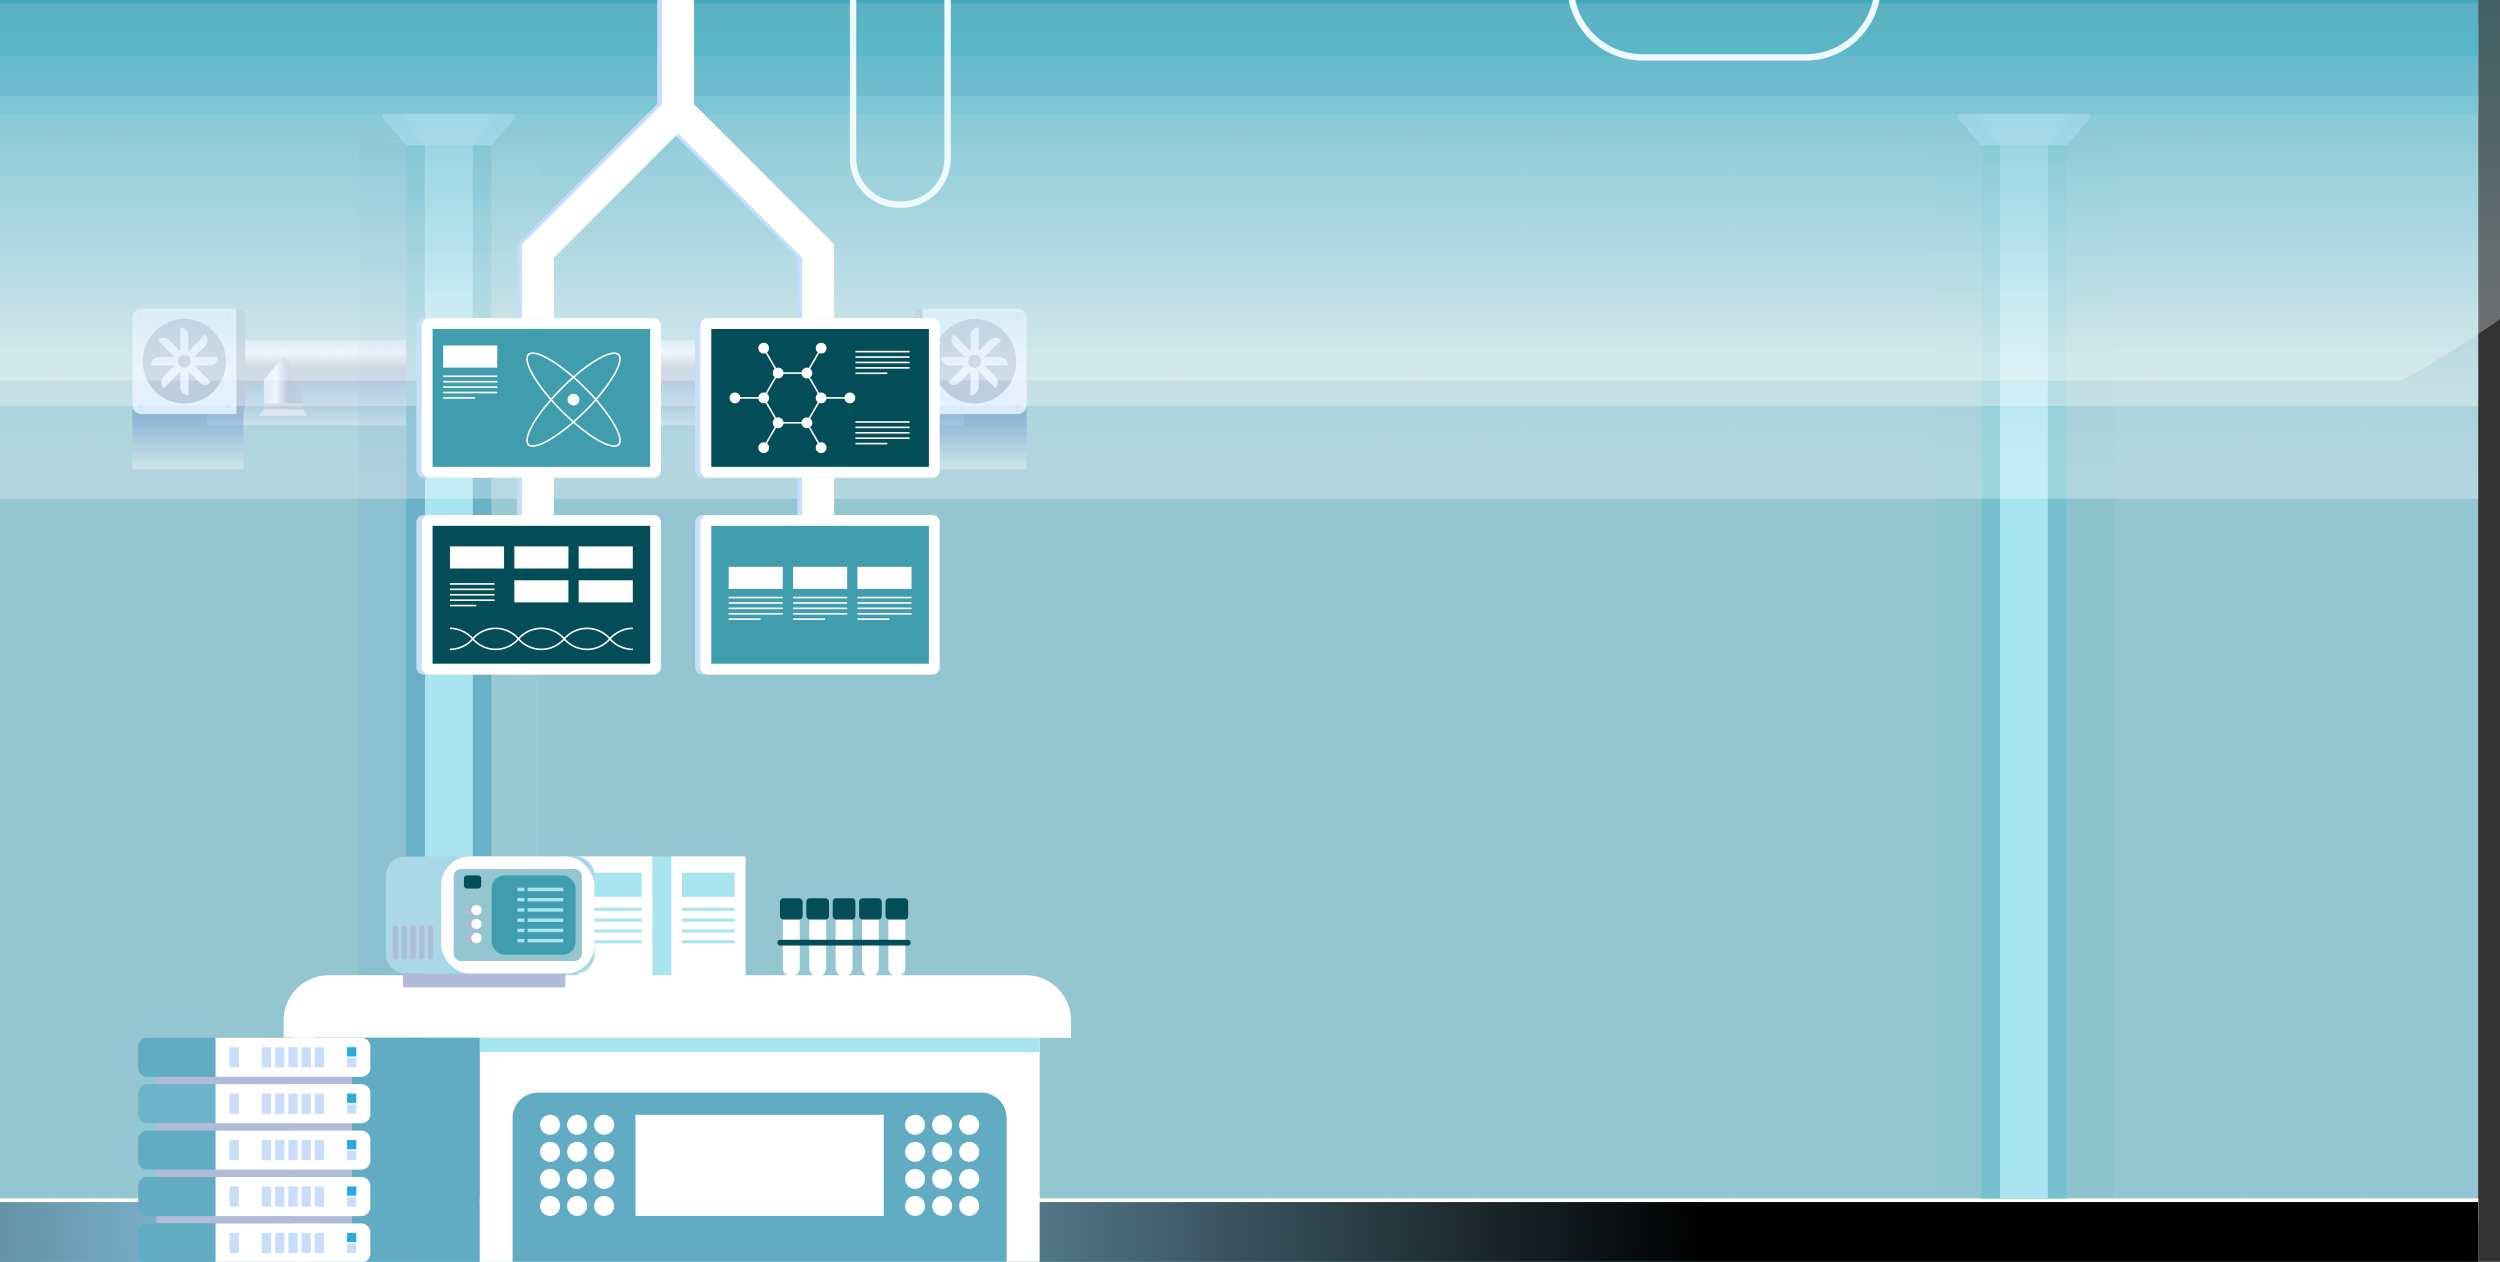 <svg xmlns="http://www.w3.org/2000/svg" xmlns:xlink="http://www.w3.org/1999/xlink" width="1375" height="694" viewBox="0 0 1375 694"><rect x="0" y="0" width="1375" height="694" fill="#333333" stroke="none"/><defs><style>.a{fill:#fff;}.b{clip-path:url(#a);}.c,.d{fill:#94c6d1;}.d,.u,.v,.x,.y{opacity:0.05;}.aa,.ac,.d,.g,.j,.m,.o,.u,.v,.x,.y{mix-blend-mode:multiply;}.aa,.ac,.d,.f,.g,.j,.m,.o,.u,.v,.x,.y{isolation:isolate;}.e{fill:url(#b);}.f{mix-blend-mode:screen;fill:url(#c);}.aa,.ac,.g,.i,.o{opacity:0.3;}.g{fill:url(#d);}.h{fill:url(#e);}.k,.m{fill:#b5c3d3;}.l{fill:url(#f);}.n{fill:#d6e3f3;}.o{fill:url(#k);}.p{fill:#84a0c2;}.q{fill:#d6e8ff;}.r{fill:#c7dfff;}.s{fill:#6ab1c5;}.t{fill:#a9e4f1;}.u{fill:url(#m);}.v{fill:url(#n);}.w{fill:#77c1ce;}.x{fill:url(#o);}.y{fill:url(#p);}.z{fill:#62aac2;}.aa{fill:url(#q);}.ab{fill:url(#r);}.ac{fill:url(#s);}.ad{fill:#b6cff0;}.ae{fill:#034d59;}.af{fill:#62acc3;}.ag{fill:#edfaff;}.ah{fill:#b0bbd9;}.ai{fill:#c8ddfa;}.aj{fill:#29abe2;}.ak{fill:#6cb5c8;}.al{fill:#a9d7e8;}.am{fill:#409dad;}.an{fill:#c5dcfd;}</style><clipPath id="a"><rect class="a" width="1375" height="694" transform="translate(3)"/></clipPath><linearGradient id="b" x1="0.5" y1="1" x2="0.5" gradientUnits="objectBoundingBox"><stop offset="0" stop-color="#62acc3"/><stop offset="1" stop-color="#d6e8ff"/></linearGradient><radialGradient id="c" cx="0.5" cy="0.5" r="25.388" gradientTransform="translate(0.17 0.079) scale(0.02 0.632)" gradientUnits="objectBoundingBox"><stop offset="0" stop-color="#9ce1ff"/><stop offset="1"/></radialGradient><linearGradient id="d" x1="0.5" y1="0.939" x2="0.5" y2="0.216" gradientUnits="objectBoundingBox"><stop offset="0" stop-color="#fff"/><stop offset="1" stop-color="#003cb0"/></linearGradient><linearGradient id="e" x1="0.5" y1="0.012" x2="0.5" y2="0.994" gradientUnits="objectBoundingBox"><stop offset="0" stop-color="#c9ddf5"/><stop offset="0.286" stop-color="#e7f2ff"/><stop offset="0.645" stop-color="#8299b8"/><stop offset="1" stop-color="#88a2c5"/></linearGradient><linearGradient id="f" x1="0.03" y1="0.5" x2="0.969" y2="0.5" xlink:href="#e"/><linearGradient id="k" x1="9.612" y1="0.939" x2="9.612" y2="0.216" xlink:href="#d"/><linearGradient id="m" x1="1.198" y1="5.266" x2="1.198" y2="4.24" xlink:href="#d"/><linearGradient id="n" x1="1.078" y1="-1.076" x2="1.078" y2="-2.102" gradientUnits="objectBoundingBox"><stop offset="0" stop-color="#fff"/><stop offset="1" stop-color="#409dad"/></linearGradient><linearGradient id="o" x1="-0.498" y1="-34.15" x2="-0.498" y2="-35.176" gradientUnits="objectBoundingBox"><stop offset="0" stop-color="#62acc3"/><stop offset="1" stop-color="#003cb0"/></linearGradient><linearGradient id="p" x1="-0.618" y1="38.341" x2="-0.618" y2="37.314" xlink:href="#n"/><linearGradient id="q" x1="0.5" y1="0.947" x2="0.5" y2="-0.079" gradientUnits="objectBoundingBox"><stop offset="0" stop-color="#fff"/><stop offset="1" stop-color="#62acc3"/></linearGradient><linearGradient id="r" x1="0.5" y1="1.19" x2="0.5" y2="0.366" gradientUnits="objectBoundingBox"><stop offset="0" stop-color="#40abbc"/><stop offset="0.962" stop-color="#69a6b4"/><stop offset="1" stop-color="#3a93a7"/></linearGradient><linearGradient id="s" x1="0.5" y1="0.947" x2="0.5" y2="-0.079" gradientUnits="objectBoundingBox"><stop offset="0" stop-color="#fff"/><stop offset="1" stop-color="#029fb9"/></linearGradient></defs><g class="b" transform="translate(-3)"><path class="c" d="M0,0H1366V680.714H0Z" transform="translate(0 13.286)"/><path class="d" d="M210.764,659.2h4.142V0h-4.142Zm32.425,0h4.143V0h-4.143Zm-48.637,0h4.142V0h-4.142Zm-16.213,0h4.142V0h-4.142Zm81.063,0h4.143V0H259.4Zm64.851,0h4.142V0h-4.142Zm-16.213,0h4.143V0h-4.143Zm-32.425,0h4.143V0h-4.143Zm-113.488,0h4.143V0h-4.143Zm129.7,0h4.143V0h-4.143Zm-64.851,0h4.143V0h-4.143Zm-178.338,0H52.78V0H48.638Zm-16.213,0h4.143V0H32.425ZM0,659.2H4.143V0H0Zm16.213,0h4.143V0H16.213Zm48.638,0h4.142V0H64.851Zm32.425,0h4.143V0H97.275Zm16.213,0h4.143V0h-4.143Zm-32.425,0h4.143V0H81.063Zm48.638,0h4.143V0H129.7Zm16.213,0h4.142V0h-4.142Zm421.527,0h4.142V0h-4.142Zm-16.213,0h4.142V0h-4.142Zm-32.425,0h4.143V0H518.8Zm16.213,0h4.143V0h-4.143Zm97.275,0h4.143V0h-4.143Zm-129.7,0h4.142V0H502.59Zm145.913,0h4.143V0H648.5Zm-64.85,0H587.8V0h-4.142Zm32.425,0h4.143V0h-4.143Zm-16.213,0h4.143V0h-4.143Zm-129.7,0h4.142V0h-4.142Zm-97.276,0h4.143V0h-4.143Zm32.425,0h4.143V0h-4.143Zm-16.213,0h4.143V0H389.1Zm-32.425,0h4.143V0h-4.143Zm64.851,0h4.142V0h-4.142Zm243.189,0h4.143V0h-4.143Zm-210.763,0h4.142V0h-4.142Zm32.425,0h4.142V0h-4.142Zm-48.637,0h4.142V0H437.74Zm-97.276,0h4.143V0h-4.143Zm599.866,0h4.143V0H940.33Zm-48.638,0h4.143V0h-4.143Zm-16.212,0h4.142V0H875.48Zm-32.426,0H847.2V0h-4.143Zm64.85,0h4.143V0H907.9Zm-48.637,0h4.142V0h-4.142Zm145.913,0h4.142V0h-4.142Zm-16.213,0h4.142V0h-4.142Zm-16.213,0H976.9V0h-4.142Zm-16.213,0h4.142V0h-4.142Zm-32.425,0h4.143V0h-4.143Zm-178.338,0h4.142V0h-4.142Zm-16.213,0h4.142V0h-4.142Zm-16.212,0H717.5V0h-4.143Zm-16.213,0h4.142V0h-4.142Zm113.488,0h4.143V0h-4.143Zm16.213,0h4.142V0h-4.142Zm-32.425,0h4.143V0h-4.143Zm-16.213,0h4.143V0H778.2Zm-16.213,0h4.143V0h-4.143Zm-81.063,0h4.143V0h-4.143Zm567.441,0h4.142V0h-4.142Zm16.213,0h4.142V0h-4.142Zm-48.638,0h4.142V0h-4.142Zm-16.213,0h4.142V0h-4.142Zm32.425,0h4.143V0h-4.143Zm48.638,0h4.143V0h-4.143Zm64.851,0h4.142V0h-4.142Zm-48.638,0h4.142V0h-4.142ZM1361.858,0V659.2H1366V0Zm-32.425,659.2h4.143V0h-4.143Zm-16.213,0h4.142V0h-4.142Zm-226.976,0h4.143V0h-4.143Zm-16.213,0h4.143V0h-4.143Zm-32.425,0h4.143V0h-4.143Zm16.213,0h4.143V0h-4.143Zm129.7,0h4.143V0h-4.143Zm-81.063,0h4.142V0h-4.142Zm16.213,0h4.142V0h-4.142Zm32.425,0h4.143V0h-4.143Zm16.213,0h4.143V0h-4.143Zm-32.425,0h4.142V0h-4.142Zm-113.488,0h4.142V0h-4.142Z"/><g transform="translate(0 659.203)"><rect class="e" width="1366" height="34.797"/><rect class="a" width="1366" height="13.314"/><rect class="f" width="1366" height="32.872" transform="translate(0 1.926)"/></g><g transform="translate(75.792 169.671)"><rect class="g" width="416.194" height="34.743" transform="translate(41.101 29.466)"/><g transform="translate(34.552 17.466)"><path class="h" d="M600.138,356.592h-399.1a12,12,0,0,1,0-24h399.1a12,12,0,0,1,0,24Z" transform="translate(-189.218 -332.591)"/><g class="i" transform="translate(11.267 2.18)"><g class="j"><path class="k" d="M214.471,355.97a.222.222,0,0,1-.211-.157l-5.711-19.2a.22.22,0,0,1,.422-.126l5.711,19.2a.219.219,0,0,1-.148.273A.2.2,0,0,1,214.471,355.97Z" transform="translate(-208.539 -336.329)"/></g><g class="j" transform="translate(7.795)"><path class="k" d="M227.839,355.97a.221.221,0,0,1-.211-.157l-5.713-19.2a.22.22,0,0,1,.422-.126l5.712,19.2a.218.218,0,0,1-.148.273A.194.194,0,0,1,227.839,355.97Z" transform="translate(-221.906 -336.329)"/></g><g class="j" transform="translate(15.59)"><path class="k" d="M241.206,355.97a.221.221,0,0,1-.211-.157l-5.713-19.2a.22.22,0,0,1,.422-.126l5.713,19.2a.219.219,0,0,1-.148.273A.2.2,0,0,1,241.206,355.97Z" transform="translate(-235.273 -336.329)"/></g><g class="j" transform="translate(23.385)"><path class="k" d="M254.573,355.97a.221.221,0,0,1-.211-.157l-5.713-19.2a.22.22,0,0,1,.422-.126l5.713,19.2a.219.219,0,0,1-.148.273A.2.2,0,0,1,254.573,355.97Z" transform="translate(-248.64 -336.329)"/></g><g class="j" transform="translate(31.181)"><path class="k" d="M267.94,355.97a.222.222,0,0,1-.211-.157l-5.712-19.2a.22.22,0,0,1,.422-.126l5.713,19.2a.219.219,0,0,1-.148.273A.2.2,0,0,1,267.94,355.97Z" transform="translate(-262.008 -336.329)"/></g><g class="j" transform="translate(38.976)"><path class="k" d="M281.307,355.97a.222.222,0,0,1-.211-.157l-5.712-19.2a.22.22,0,0,1,.422-.126l5.713,19.2a.219.219,0,0,1-.148.273A.2.2,0,0,1,281.307,355.97Z" transform="translate(-275.375 -336.329)"/></g><g class="j" transform="translate(46.771)"><path class="k" d="M294.674,355.97a.222.222,0,0,1-.211-.157l-5.712-19.2a.22.22,0,0,1,.422-.126l5.713,19.2a.219.219,0,0,1-.148.273A.2.2,0,0,1,294.674,355.97Z" transform="translate(-288.742 -336.329)"/></g><g class="j" transform="translate(54.566)"><path class="k" d="M308.041,355.97a.222.222,0,0,1-.211-.157l-5.712-19.2a.22.22,0,0,1,.422-.126l5.713,19.2a.219.219,0,0,1-.148.273A.2.2,0,0,1,308.041,355.97Z" transform="translate(-302.109 -336.329)"/></g><g class="j" transform="translate(62.361)"><path class="k" d="M321.408,355.97a.222.222,0,0,1-.211-.157l-5.712-19.2a.22.22,0,0,1,.422-.126l5.713,19.2a.218.218,0,0,1-.148.273A.2.2,0,0,1,321.408,355.97Z" transform="translate(-315.476 -336.329)"/></g><g class="j" transform="translate(70.156)"><path class="k" d="M334.775,355.97a.222.222,0,0,1-.211-.157l-5.712-19.2a.22.22,0,0,1,.422-.126l5.713,19.2a.218.218,0,0,1-.148.273A.2.2,0,0,1,334.775,355.97Z" transform="translate(-328.843 -336.329)"/></g><g class="j" transform="translate(77.951)"><path class="k" d="M348.142,355.97a.22.22,0,0,1-.211-.157l-5.713-19.2a.22.22,0,0,1,.422-.126l5.713,19.2a.218.218,0,0,1-.148.273A.2.2,0,0,1,348.142,355.97Z" transform="translate(-342.21 -336.329)"/></g><g class="j" transform="translate(85.746)"><path class="k" d="M361.509,355.97a.22.22,0,0,1-.211-.157l-5.713-19.2a.22.22,0,0,1,.422-.126l5.713,19.2a.218.218,0,0,1-.148.273A.2.2,0,0,1,361.509,355.97Z" transform="translate(-355.577 -336.329)"/></g><g class="j" transform="translate(93.542)"><path class="k" d="M374.876,355.97a.221.221,0,0,1-.211-.157l-5.713-19.2a.22.22,0,0,1,.422-.126l5.712,19.2a.218.218,0,0,1-.148.273A.2.2,0,0,1,374.876,355.97Z" transform="translate(-368.944 -336.329)"/></g><g class="j" transform="translate(101.337)"><path class="k" d="M388.244,355.97a.221.221,0,0,1-.211-.157l-5.713-19.2a.22.22,0,0,1,.422-.126l5.713,19.2a.218.218,0,0,1-.148.273A.194.194,0,0,1,388.244,355.97Z" transform="translate(-382.311 -336.329)"/></g><g class="j" transform="translate(109.132)"><path class="k" d="M401.611,355.97a.221.221,0,0,1-.211-.157l-5.713-19.2a.22.22,0,0,1,.422-.126l5.712,19.2a.218.218,0,0,1-.148.273A.194.194,0,0,1,401.611,355.97Z" transform="translate(-395.678 -336.329)"/></g><g class="j" transform="translate(116.927)"><path class="k" d="M414.978,355.97a.221.221,0,0,1-.211-.157l-5.713-19.2a.22.22,0,0,1,.422-.126l5.712,19.2a.218.218,0,0,1-.148.273A.194.194,0,0,1,414.978,355.97Z" transform="translate(-409.045 -336.329)"/></g><g class="j" transform="translate(124.722)"><path class="k" d="M428.345,355.97a.221.221,0,0,1-.211-.157l-5.713-19.2a.22.22,0,0,1,.422-.126l5.712,19.2a.218.218,0,0,1-.148.273A.2.2,0,0,1,428.345,355.97Z" transform="translate(-422.412 -336.329)"/></g><g class="j" transform="translate(132.517)"><path class="k" d="M441.712,355.97a.221.221,0,0,1-.211-.157l-5.713-19.2a.22.22,0,0,1,.422-.126l5.712,19.2a.218.218,0,0,1-.148.273A.2.2,0,0,1,441.712,355.97Z" transform="translate(-435.779 -336.329)"/></g><g class="j" transform="translate(140.312)"><path class="k" d="M455.079,355.97a.221.221,0,0,1-.211-.157l-5.713-19.2a.22.22,0,0,1,.422-.126l5.713,19.2a.219.219,0,0,1-.148.273A.2.2,0,0,1,455.079,355.97Z" transform="translate(-449.146 -336.329)"/></g><g class="j" transform="translate(148.107)"><path class="k" d="M468.446,355.97a.221.221,0,0,1-.211-.157l-5.713-19.2a.22.22,0,0,1,.422-.126l5.713,19.2a.219.219,0,0,1-.148.273A.2.2,0,0,1,468.446,355.97Z" transform="translate(-462.513 -336.329)"/></g><g class="j" transform="translate(155.903)"><path class="k" d="M481.813,355.97a.222.222,0,0,1-.211-.157l-5.712-19.2a.22.22,0,0,1,.422-.126l5.713,19.2a.219.219,0,0,1-.148.273A.2.2,0,0,1,481.813,355.97Z" transform="translate(-475.881 -336.329)"/></g><g class="j" transform="translate(163.698)"><path class="k" d="M495.18,355.97a.222.222,0,0,1-.211-.157l-5.712-19.2a.22.22,0,0,1,.422-.126l5.713,19.2a.219.219,0,0,1-.148.273A.2.2,0,0,1,495.18,355.97Z" transform="translate(-489.248 -336.329)"/></g><g class="j" transform="translate(171.493)"><path class="k" d="M508.547,355.97a.222.222,0,0,1-.211-.157l-5.712-19.2a.22.22,0,0,1,.422-.126l5.713,19.2a.219.219,0,0,1-.148.273A.2.2,0,0,1,508.547,355.97Z" transform="translate(-502.615 -336.329)"/></g><g class="j" transform="translate(179.288)"><path class="k" d="M521.914,355.97a.22.22,0,0,1-.211-.157l-5.713-19.2a.22.22,0,0,1,.422-.126l5.713,19.2a.219.219,0,0,1-.148.273A.2.2,0,0,1,521.914,355.97Z" transform="translate(-515.982 -336.329)"/></g><g class="j" transform="translate(187.083)"><path class="k" d="M535.281,355.97a.22.22,0,0,1-.211-.157l-5.713-19.2a.22.22,0,0,1,.422-.126l5.713,19.2a.219.219,0,0,1-.148.273A.2.2,0,0,1,535.281,355.97Z" transform="translate(-529.349 -336.329)"/></g><g class="j" transform="translate(194.878)"><path class="k" d="M548.648,355.97a.22.22,0,0,1-.211-.157l-5.713-19.2a.22.22,0,0,1,.422-.126l5.713,19.2a.218.218,0,0,1-.148.273A.2.2,0,0,1,548.648,355.97Z" transform="translate(-542.716 -336.329)"/></g><g class="j" transform="translate(202.674)"><path class="k" d="M562.015,355.97a.22.22,0,0,1-.21-.157l-5.713-19.2a.22.22,0,0,1,.422-.126l5.713,19.2a.218.218,0,0,1-.148.273A.2.2,0,0,1,562.015,355.97Z" transform="translate(-556.083 -336.329)"/></g><g class="j" transform="translate(210.469)"><path class="k" d="M575.382,355.97a.22.22,0,0,1-.21-.157l-5.713-19.2a.22.22,0,0,1,.422-.126l5.713,19.2a.218.218,0,0,1-.148.273A.2.2,0,0,1,575.382,355.97Z" transform="translate(-569.45 -336.329)"/></g><g class="j" transform="translate(218.264)"><path class="k" d="M588.75,355.97a.221.221,0,0,1-.211-.157l-5.713-19.2a.22.22,0,0,1,.422-.126l5.712,19.2a.218.218,0,0,1-.148.273A.194.194,0,0,1,588.75,355.97Z" transform="translate(-582.817 -336.329)"/></g><g class="j" transform="translate(226.059)"><path class="k" d="M602.117,355.97a.221.221,0,0,1-.211-.157l-5.713-19.2a.22.22,0,0,1,.422-.126l5.712,19.2a.218.218,0,0,1-.148.273A.194.194,0,0,1,602.117,355.97Z" transform="translate(-596.184 -336.329)"/></g><g class="j" transform="translate(233.854)"><path class="k" d="M615.484,355.97a.221.221,0,0,1-.211-.157l-5.713-19.2a.22.22,0,0,1,.422-.126l5.712,19.2a.218.218,0,0,1-.148.273A.193.193,0,0,1,615.484,355.97Z" transform="translate(-609.551 -336.329)"/></g><g class="j" transform="translate(241.649)"><path class="k" d="M628.851,355.97a.221.221,0,0,1-.211-.157l-5.713-19.2a.22.22,0,0,1,.422-.126l5.712,19.2a.218.218,0,0,1-.148.273A.2.2,0,0,1,628.851,355.97Z" transform="translate(-622.918 -336.329)"/></g><g class="j" transform="translate(249.445)"><path class="k" d="M642.219,355.97a.221.221,0,0,1-.211-.157l-5.711-19.2a.22.22,0,0,1,.422-.126l5.712,19.2a.219.219,0,0,1-.148.273A.2.2,0,0,1,642.219,355.97Z" transform="translate(-636.286 -336.329)"/></g><g class="j" transform="translate(257.24)"><path class="k" d="M655.586,355.97a.222.222,0,0,1-.211-.157l-5.711-19.2a.22.22,0,0,1,.422-.126l5.712,19.2a.219.219,0,0,1-.148.273A.2.2,0,0,1,655.586,355.97Z" transform="translate(-649.654 -336.329)"/></g><g class="j" transform="translate(265.035)"><path class="k" d="M668.953,355.97a.222.222,0,0,1-.211-.157l-5.711-19.2a.22.22,0,0,1,.422-.126l5.712,19.2a.218.218,0,0,1-.148.273A.2.2,0,0,1,668.953,355.97Z" transform="translate(-663.021 -336.329)"/></g><g class="j" transform="translate(272.831)"><path class="k" d="M682.32,355.97a.222.222,0,0,1-.211-.157l-5.711-19.2a.22.22,0,0,1,.422-.126l5.711,19.2a.219.219,0,0,1-.148.273A.2.2,0,0,1,682.32,355.97Z" transform="translate(-676.388 -336.329)"/></g><g class="j" transform="translate(280.626)"><path class="k" d="M695.687,355.97a.222.222,0,0,1-.211-.157l-5.712-19.2a.22.22,0,0,1,.422-.126l5.711,19.2a.219.219,0,0,1-.148.273A.2.2,0,0,1,695.687,355.97Z" transform="translate(-689.755 -336.329)"/></g><g class="j" transform="translate(288.421)"><path class="k" d="M709.054,355.97a.222.222,0,0,1-.211-.157l-5.711-19.2a.22.22,0,0,1,.422-.126l5.712,19.2a.219.219,0,0,1-.148.273A.2.2,0,0,1,709.054,355.97Z" transform="translate(-703.122 -336.329)"/></g><g class="j" transform="translate(296.216)"><path class="k" d="M722.421,355.97a.222.222,0,0,1-.211-.157l-5.711-19.2a.22.22,0,0,1,.422-.126l5.711,19.2a.219.219,0,0,1-.148.273A.2.2,0,0,1,722.421,355.97Z" transform="translate(-716.489 -336.329)"/></g><g class="j" transform="translate(304.011)"><path class="k" d="M735.788,355.97a.22.22,0,0,1-.211-.157l-5.712-19.2a.22.22,0,0,1,.422-.126l5.711,19.2a.218.218,0,0,1-.148.273A.2.2,0,0,1,735.788,355.97Z" transform="translate(-729.856 -336.329)"/></g><g class="j" transform="translate(311.806)"><path class="k" d="M749.155,355.97a.22.22,0,0,1-.21-.157l-5.712-19.2a.22.22,0,0,1,.422-.126l5.711,19.2a.218.218,0,0,1-.148.273A.2.2,0,0,1,749.155,355.97Z" transform="translate(-743.223 -336.329)"/></g><g class="j" transform="translate(319.601)"><path class="k" d="M762.522,355.97a.221.221,0,0,1-.211-.157l-5.712-19.2a.22.22,0,0,1,.422-.126l5.711,19.2a.218.218,0,0,1-.148.273A.2.2,0,0,1,762.522,355.97Z" transform="translate(-756.59 -336.329)"/></g><g class="j" transform="translate(327.397)"><path class="k" d="M775.89,355.97a.221.221,0,0,1-.211-.157l-5.711-19.2a.22.22,0,0,1,.422-.126l5.711,19.2a.218.218,0,0,1-.148.273A.194.194,0,0,1,775.89,355.97Z" transform="translate(-769.958 -336.329)"/></g><g class="j" transform="translate(335.192)"><path class="k" d="M789.257,355.97a.221.221,0,0,1-.211-.157l-5.711-19.2a.22.22,0,0,1,.422-.126l5.711,19.2a.218.218,0,0,1-.148.273A.194.194,0,0,1,789.257,355.97Z" transform="translate(-783.325 -336.329)"/></g><g class="j" transform="translate(342.987)"><path class="k" d="M802.624,355.97a.221.221,0,0,1-.211-.157l-5.711-19.2a.22.22,0,0,1,.422-.126l5.711,19.2a.218.218,0,0,1-.148.273A.2.2,0,0,1,802.624,355.97Z" transform="translate(-796.692 -336.329)"/></g><g class="j" transform="translate(350.782)"><path class="k" d="M815.991,355.97a.221.221,0,0,1-.211-.157l-5.711-19.2a.22.22,0,0,1,.422-.126l5.711,19.2a.218.218,0,0,1-.148.273A.2.2,0,0,1,815.991,355.97Z" transform="translate(-810.059 -336.329)"/></g><g class="j" transform="translate(358.577)"><path class="k" d="M829.358,355.97a.221.221,0,0,1-.211-.157l-5.711-19.2a.22.22,0,0,1,.422-.126l5.712,19.2a.218.218,0,0,1-.148.273A.2.2,0,0,1,829.358,355.97Z" transform="translate(-823.425 -336.329)"/></g><g class="j" transform="translate(366.372)"><path class="k" d="M842.725,355.97a.222.222,0,0,1-.211-.157l-5.712-19.2a.22.22,0,0,1,.422-.126l5.712,19.2a.219.219,0,0,1-.148.273A.2.2,0,0,1,842.725,355.97Z" transform="translate(-836.793 -336.329)"/></g><g class="j" transform="translate(374.167)"><path class="k" d="M856.092,355.97a.222.222,0,0,1-.211-.157l-5.711-19.2a.22.22,0,0,1,.422-.126l5.712,19.2a.219.219,0,0,1-.148.273A.2.2,0,0,1,856.092,355.97Z" transform="translate(-850.159 -336.329)"/></g><g class="j" transform="translate(381.963)"><path class="k" d="M869.459,355.97a.222.222,0,0,1-.211-.157l-5.711-19.2a.22.22,0,0,1,.422-.126l5.712,19.2a.219.219,0,0,1-.148.273A.2.2,0,0,1,869.459,355.97Z" transform="translate(-863.527 -336.329)"/></g><g class="j" transform="translate(389.758)"><path class="k" d="M882.826,355.97a.222.222,0,0,1-.211-.157l-5.711-19.2a.22.22,0,0,1,.422-.126l5.711,19.2a.218.218,0,0,1-.148.273A.2.2,0,0,1,882.826,355.97Z" transform="translate(-876.894 -336.329)"/></g><g class="j" transform="translate(397.553)"><path class="k" d="M896.193,355.97a.222.222,0,0,1-.211-.157l-5.711-19.2a.22.22,0,0,1,.422-.126l5.711,19.2a.219.219,0,0,1-.148.273A.2.2,0,0,1,896.193,355.97Z" transform="translate(-890.261 -336.329)"/></g></g><g transform="translate(34.988 9.151)"><path class="l" d="M275.394,377.208H254.01V360.765L264.7,348.283l10.692,12.482Z" transform="translate(-251.214 -348.283)"/><rect class="m" width="21.384" height="3.393" transform="translate(2.796 25.532)"/><path class="n" d="M276.192,401.306H249.216l2.8-3.422H273.4Z" transform="translate(-249.216 -368.959)"/><g transform="translate(81.448)"><path class="l" d="M415.06,377.208H393.676V360.765l10.692-12.482,10.692,12.482Z" transform="translate(-390.88 -348.283)"/><rect class="m" width="21.384" height="3.393" transform="translate(2.796 25.532)"/><path class="n" d="M415.858,401.306H388.882l2.8-3.422h21.384Z" transform="translate(-388.882 -368.959)"/></g><g transform="translate(162.895)"><path class="l" d="M554.726,377.208H533.342V360.765l10.692-12.482,10.692,12.482Z" transform="translate(-530.546 -348.283)"/><rect class="m" width="21.384" height="3.393" transform="translate(2.796 25.532)"/><path class="n" d="M555.523,401.306H528.548l2.8-3.422h21.384Z" transform="translate(-528.548 -368.959)"/></g><g transform="translate(244.343)"><path class="l" d="M694.392,377.208H673.008V360.765L683.7,348.283l10.692,12.482Z" transform="translate(-670.212 -348.283)"/><rect class="m" width="21.384" height="3.393" transform="translate(2.796 25.532)"/><path class="n" d="M695.189,401.306H668.214l2.8-3.422h21.384Z" transform="translate(-668.214 -368.959)"/></g><g transform="translate(325.79)"><path class="l" d="M834.058,377.208H812.673V360.765l10.692-12.482,10.692,12.482Z" transform="translate(-809.878 -348.283)"/><rect class="m" width="21.384" height="3.393" transform="translate(2.796 25.532)"/><path class="n" d="M834.855,401.306H807.879l2.8-3.422H832.06Z" transform="translate(-807.879 -368.959)"/></g></g></g><g transform="translate(0)"><rect class="o" width="61.113" height="34.743" transform="translate(0 53.631)"/><path class="p" d="M5.073,0H57.22a0,0,0,0,1,0,0V58.081a0,0,0,0,1,0,0H5.073A5.073,5.073,0,0,1,0,53.008V5.073A5.073,5.073,0,0,1,5.073,0Z" transform="translate(62.048 58.081) rotate(180)"/><path class="q" d="M0,0H52.147A5.073,5.073,0,0,1,57.22,5.073V53.008a5.073,5.073,0,0,1-5.073,5.073H0a0,0,0,0,1,0,0V0A0,0,0,0,1,0,0Z" transform="translate(57.22 58.081) rotate(180)"/><ellipse class="p" cx="22.872" cy="23.216" rx="22.872" ry="23.216" transform="translate(5.738 5.824)"/><path class="q" d="M147.505,341.391a4.544,4.544,0,0,1,4.51-4.578h8.429l-9.15-9.287a4.464,4.464,0,0,1,6.379,0l5.96,6.05V320.442a4.544,4.544,0,0,1,4.51,4.578v8.556l9.149-9.287a4.625,4.625,0,0,1,0,6.474l-5.96,6.05h12.939a4.545,4.545,0,0,1-4.51,4.578h-8.429l9.149,9.287a4.463,4.463,0,0,1-6.378,0l-5.96-6.05v13.133a4.545,4.545,0,0,1-4.51-4.578v-8.556l-9.149,9.287a4.627,4.627,0,0,1,0-6.474l5.96-6.05Z" transform="translate(-137.278 -310.061)"/><path class="p" d="M172.921,349.856a3.562,3.562,0,1,0,3.561-3.616A3.588,3.588,0,0,0,172.921,349.856Z" transform="translate(-147.872 -320.815)"/><path class="r" d="M183.074,309.476a1.633,1.633,0,1,0,1.633-1.657A1.645,1.645,0,0,0,183.074,309.476Zm-44.739,0a1.633,1.633,0,1,0-1.633,1.657A1.645,1.645,0,0,0,138.335,309.476ZM183.074,358.2a1.633,1.633,0,1,0,1.633-1.657A1.645,1.645,0,0,0,183.074,358.2Zm-48.005,0a1.633,1.633,0,1,0,1.633-1.657A1.645,1.645,0,0,0,135.069,358.2Z" transform="translate(-132.094 -304.799)"/><g transform="translate(429.799 0)"><rect class="g" width="61.113" height="34.743" transform="translate(0.936 53.631)"/><path class="p" d="M5.073,0H57.22a0,0,0,0,1,0,0V58.081a0,0,0,0,1,0,0H5.073A5.073,5.073,0,0,1,0,53.008V5.073A5.073,5.073,0,0,1,5.073,0Z"/><path class="q" d="M0,0H52.147A5.073,5.073,0,0,1,57.22,5.073V53.008a5.073,5.073,0,0,1-5.073,5.073H0a0,0,0,0,1,0,0V0A0,0,0,0,1,0,0Z" transform="translate(4.828)"/><ellipse class="p" cx="22.872" cy="23.216" rx="22.872" ry="23.216" transform="translate(10.566 5.824)"/><path class="q" d="M929.568,341.391a4.544,4.544,0,0,0-4.51-4.578h-8.428l9.149-9.287a4.464,4.464,0,0,0-6.379,0l-5.96,6.05V320.442a4.545,4.545,0,0,0-4.51,4.578v8.556l-9.149-9.287a4.626,4.626,0,0,0,0,6.474l5.96,6.05H892.8a4.544,4.544,0,0,0,4.51,4.578h8.428l-9.149,9.287a4.464,4.464,0,0,0,6.379,0l5.96-6.05v13.133a4.545,4.545,0,0,0,4.51-4.578v-8.556l9.149,9.287a4.627,4.627,0,0,0,0-6.474l-5.96-6.05Z" transform="translate(-877.747 -310.061)"/><ellipse class="p" cx="3.562" cy="3.615" rx="3.562" ry="3.615" transform="translate(29.876 25.425)"/><path class="r" d="M882,307.819a1.658,1.658,0,1,0,1.632,1.657A1.645,1.645,0,0,0,882,307.819Zm48,3.315a1.658,1.658,0,1,0-1.632-1.657A1.645,1.645,0,0,0,930,311.134Zm-48,45.412a1.658,1.658,0,1,0,1.632,1.657A1.645,1.645,0,0,0,882,356.546Zm48,0a1.658,1.658,0,1,0,1.633,1.657A1.645,1.645,0,0,0,930,356.546Z" transform="translate(-872.563 -304.799)"/></g></g></g><g transform="translate(200.282 46.898)"><g transform="translate(0)"><rect class="s" width="46.791" height="579.262" transform="translate(26.173 33.042)"/><rect class="t" width="26.295" height="579.262" transform="translate(36.422 33.042)"/><path class="r" d="M489.117,80.421v17.82L502.2,113.463h46.791l13.087-15.222V80.421Z" transform="translate(-476.03 -80.421)"/><path class="q" d="M507.456,80.421v17.82l12.607,15.222h26.361l12.607-15.222V80.421Z" transform="translate(-483.675 -80.421)"/><rect class="u" width="580.566" height="26.173" transform="translate(26.173 31.738) rotate(90)"/><rect class="v" width="580.566" height="26.173" transform="translate(99.138 31.738) rotate(90)"/></g><g transform="translate(866.299)"><rect class="w" width="46.791" height="579.262" transform="translate(26.173 33.042)"/><path class="t" d="M0,0H26.295V579.262H0Z" transform="translate(36.421 33.042)"/><path class="r" d="M2258.192,80.421v17.82l13.086,15.222h46.792l13.087-15.222V80.421Z" transform="translate(-2245.106 -80.421)"/><path class="q" d="M2276.532,80.421v17.82l12.607,15.222H2315.5l12.607-15.222V80.421Z" transform="translate(-2252.75 -80.421)"/><rect class="x" width="580.566" height="26.173" transform="translate(26.173 31.738) rotate(90)"/><rect class="y" width="580.566" height="26.173" transform="translate(99.138 31.738) rotate(90)"/></g></g><g transform="translate(0 -16)"><rect class="z" width="1366" height="73.433"/><rect class="w" width="1366" height="9.733" transform="translate(0 68.904)"/><rect class="aa" width="1366" height="244.647" transform="translate(0 45.637)"/><path class="ab" d="M0,0H1366V46.9H0Z"/><rect class="ac" width="1366" height="244.647" transform="translate(0 -5.363)"/><path class="ac" d="M0,0S1024.5-61.162,1366,0s0,244.647,0,244.647H0Z" transform="translate(-42 -19.363)"/></g><g transform="translate(206.033 -11)"><g transform="translate(104.974 482.013)"><g transform="translate(51.125)"><rect class="a" width="40.922" height="71.989" transform="translate(50.917 71.989) rotate(180)"/><rect class="t" width="9.995" height="71.989"/><rect class="t" width="29.02" height="13.331" transform="translate(44.966 22.258) rotate(180)"/><g transform="translate(15.946 28.233)"><rect class="t" width="29.02" height="1.763"/></g><g transform="translate(15.946 34.184)"><rect class="t" width="29.02" height="1.763"/></g><g transform="translate(15.946 40.135)"><rect class="t" width="29.02" height="1.763"/></g><g transform="translate(15.946 46.086)"><rect class="t" width="29.02" height="1.763"/></g></g><rect class="a" width="40.922" height="71.989" transform="translate(50.917 71.989) rotate(180)"/><rect class="ad" width="9.995" height="71.989"/><rect class="t" width="29.02" height="13.331" transform="translate(44.966 22.258) rotate(180)"/><g transform="translate(15.947 28.233)"><rect class="t" width="29.02" height="1.763"/></g><g transform="translate(15.947 34.184)"><rect class="t" width="29.02" height="1.763"/></g><g transform="translate(15.947 40.135)"><rect class="t" width="29.02" height="1.763"/></g><g transform="translate(15.947 46.086)"><rect class="t" width="29.02" height="1.763"/></g></g><g transform="translate(223.918 505.042)"><path class="a" d="M1012.291,949.825a4.643,4.643,0,0,0,4.643-4.643v-32.4h-9.285v32.4A4.642,4.642,0,0,0,1012.291,949.825Z" transform="translate(-945.98 -906.868)"/><rect class="ae" width="12.473" height="11.72" rx="1.923" transform="translate(72.548 11.72) rotate(180)"/><path class="a" d="M987.4,949.825a4.642,4.642,0,0,0,4.643-4.643v-32.4h-9.284v32.4A4.642,4.642,0,0,0,987.4,949.825Z" transform="translate(-935.606 -906.868)"/><rect class="ae" width="12.473" height="11.72" rx="1.923" transform="translate(58.035 11.72) rotate(180)"/><path class="a" d="M962.517,949.825a4.643,4.643,0,0,0,4.643-4.643v-32.4h-9.285v32.4A4.642,4.642,0,0,0,962.517,949.825Z" transform="translate(-925.232 -906.868)"/><path class="ae" d="M1.923,0H10.55a1.923,1.923,0,0,1,1.923,1.923V9.8A1.923,1.923,0,0,1,10.55,11.72H1.923A1.923,1.923,0,0,1,0,9.8V1.923A1.923,1.923,0,0,1,1.923,0Z" transform="translate(43.521 11.72) rotate(180)"/><path class="a" d="M937.629,949.825a4.642,4.642,0,0,0,4.643-4.643v-32.4h-9.285v32.4A4.642,4.642,0,0,0,937.629,949.825Z" transform="translate(-914.858 -906.868)"/><rect class="ae" width="12.473" height="11.72" rx="1.923" transform="translate(29.008 11.72) rotate(180)"/><path class="a" d="M912.742,949.825a4.643,4.643,0,0,0,4.643-4.643v-32.4H908.1v32.4A4.642,4.642,0,0,0,912.742,949.825Z" transform="translate(-904.483 -906.868)"/><rect class="ae" width="12.473" height="11.72" rx="1.923" transform="translate(14.495 11.72) rotate(180)"/><path class="ae" d="M904.541,944.995h70.169a1.583,1.583,0,1,0,0-3.167H904.541a1.583,1.583,0,0,0,0,3.167Z" transform="translate(-902.34 -918.975)"/><path class="a" d="M906.642,978.076h65.084a4.743,4.743,0,0,1,4.742,4.743H901.9A4.743,4.743,0,0,1,906.642,978.076Z" transform="translate(-901.899 -934.084)"/></g><g transform="translate(-47.033 547.37)"><rect class="a" width="308.03" height="123.633" transform="translate(415.807 158.018) rotate(180)"/><path class="af" d="M0,0H271.742a0,0,0,0,1,0,0V79.425A14.038,14.038,0,0,1,257.7,93.463H14.038A14.038,14.038,0,0,1,0,79.425V0A0,0,0,0,1,0,0Z" transform="translate(397.663 158.018) rotate(180)"/><path class="t" d="M0,0H398.573V7.888H0Z" transform="translate(415.807 42.272) rotate(180)"/><path class="a" d="M0,0H433.042a0,0,0,0,1,0,0V9.493A24.892,24.892,0,0,1,408.15,34.385H24.892A24.892,24.892,0,0,1,0,9.493V0A0,0,0,0,1,0,0Z" transform="translate(433.042 34.385) rotate(180)"/><rect class="af" width="90.543" height="123.633" transform="translate(107.777 158.018) rotate(180)"/><path class="a" d="M795.939,1168a5.485,5.485,0,1,0,5.485-5.484A5.484,5.484,0,0,0,795.939,1168Zm14.878-29.755a5.484,5.484,0,1,0,5.484-5.485A5.484,5.484,0,0,0,810.817,1138.25Zm0-14.878a5.484,5.484,0,1,0,5.484-5.485A5.484,5.484,0,0,0,810.817,1123.373Zm-14.878,14.878a5.485,5.485,0,1,0,5.485-5.485A5.485,5.485,0,0,0,795.939,1138.25Zm0-14.878a5.485,5.485,0,1,0,5.485-5.485A5.485,5.485,0,0,0,795.939,1123.373Zm0,29.755a5.485,5.485,0,1,0,5.485-5.485A5.485,5.485,0,0,0,795.939,1153.128Zm29.755,0a5.485,5.485,0,1,0,5.485-5.485A5.485,5.485,0,0,0,825.693,1153.128Zm0,14.877a5.485,5.485,0,1,0,5.485-5.484A5.485,5.485,0,0,0,825.693,1168Zm-14.877-14.877a5.484,5.484,0,1,0,5.484-5.485A5.484,5.484,0,0,0,810.817,1153.128Zm14.877-29.755a5.485,5.485,0,1,0,5.485-5.485A5.485,5.485,0,0,0,825.693,1123.373ZM810.817,1168a5.484,5.484,0,1,0,5.484-5.484A5.484,5.484,0,0,0,810.817,1168Zm14.877-29.755a5.485,5.485,0,1,0,5.485-5.485A5.485,5.485,0,0,0,825.693,1138.25Zm-230.522,14.877a5.485,5.485,0,1,0,5.485-5.485A5.485,5.485,0,0,0,595.171,1153.128Zm0,14.877a5.485,5.485,0,1,0,5.485-5.484A5.484,5.484,0,0,0,595.171,1168Zm14.878-44.632a5.485,5.485,0,1,0,5.485-5.485A5.484,5.484,0,0,0,610.049,1123.373Zm-3.908,0a5.485,5.485,0,1,0-5.485,5.484A5.485,5.485,0,0,0,606.14,1123.373Zm-10.969,14.878a5.485,5.485,0,1,0,5.485-5.485A5.485,5.485,0,0,0,595.171,1138.25Zm14.878,0a5.485,5.485,0,1,0,5.485-5.485A5.484,5.484,0,0,0,610.049,1138.25Zm14.877,0a5.485,5.485,0,1,0,5.485-5.485A5.485,5.485,0,0,0,624.925,1138.25Zm0,29.755a5.485,5.485,0,1,0,5.485-5.484A5.485,5.485,0,0,0,624.925,1168Zm-14.877-14.877a5.485,5.485,0,1,0,5.485-5.485A5.484,5.484,0,0,0,610.049,1153.128Zm14.877,0a5.485,5.485,0,1,0,5.485-5.485A5.485,5.485,0,0,0,624.925,1153.128Zm0-29.755a5.485,5.485,0,1,0,5.485-5.485A5.485,5.485,0,0,0,624.925,1123.373ZM610.049,1168a5.485,5.485,0,1,0,5.485-5.484A5.484,5.484,0,0,0,610.049,1168Z" transform="translate(-454.124 -1041.098)"/><rect class="a" width="136.539" height="55.601" transform="translate(330.062 132.392) rotate(180)"/></g><g transform="translate(658.967 -45)"><path class="ag" d="M2169.067,89.338h-89.823A41.393,41.393,0,0,1,2037.9,47.992V0h3.526V47.992a37.862,37.862,0,0,0,37.82,37.819h89.823a37.862,37.862,0,0,0,37.819-37.819V0h3.527V47.992A41.393,41.393,0,0,1,2169.067,89.338Z" transform="translate(-2037.898)"/></g><g transform="translate(264.385)"><path class="ag" d="M1171.807,125.294h-1.432a27.072,27.072,0,0,1-27.042-27.042V0h3.526V98.252a23.543,23.543,0,0,0,23.516,23.515h1.432a23.542,23.542,0,0,0,23.515-23.515V0h3.527V98.252A27.073,27.073,0,0,1,1171.807,125.294Z" transform="translate(-1143.333)"/></g><g transform="translate(-127.033 581.755)"><rect class="ah" width="107.414" height="80.61" transform="translate(117.557 102.122) rotate(180)"/><rect class="ah" width="107.414" height="5.651" transform="translate(117.557 102.122) rotate(180)"/><g transform="translate(0 102.122)"><path class="af" d="M0,0H80.088a5.046,5.046,0,0,1,5.046,5.045v11.42a5.046,5.046,0,0,1-5.046,5.045H0Z" transform="translate(85.133 21.511) rotate(180)"/><path class="a" d="M5.045,0H85.133a0,0,0,0,1,0,0V21.511a0,0,0,0,1,0,0H5.045A5.045,5.045,0,0,1,0,16.466V5.045A5.045,5.045,0,0,1,5.045,0Z" transform="translate(127.699 21.511) rotate(180)"/><rect class="ai" width="5.093" height="11.096" transform="translate(50.298 5.208)"/><path class="ai" d="M1016.914,1229.22h-5.093v11.1h5.093Zm-7.276,0h-5.093v11.1h5.093Zm-7.276,0h-5.094v11.1h5.094Zm-7.277,0h-5.093v11.1h5.093Zm-12.369,0v11.1h5.093v-11.1Z" transform="translate(-914.682 -1224.012)"/><rect class="aj" width="5.094" height="5.093" transform="translate(119.969 10.301) rotate(180)"/><rect class="ai" width="5.094" height="5.093" transform="translate(119.969 16.304) rotate(180)"/></g><g transform="translate(0 76.591)"><path class="af" d="M0,0H80.088a5.045,5.045,0,0,1,5.045,5.045v11.42a5.045,5.045,0,0,1-5.045,5.045H0a0,0,0,0,1,0,0V0A0,0,0,0,1,0,0Z" transform="translate(85.133 21.511) rotate(180)"/><path class="a" d="M5.045,0H85.133a0,0,0,0,1,0,0V21.511a0,0,0,0,1,0,0H5.045A5.045,5.045,0,0,1,0,16.466V5.045A5.045,5.045,0,0,1,5.045,0Z" transform="translate(127.699 21.511) rotate(180)"/><rect class="ai" width="5.093" height="11.096" transform="translate(50.298 5.208)"/><path class="ai" d="M1016.914,1185.44h-5.093v11.1h5.093Zm-7.276,0h-5.093v11.1h5.093Zm-7.276,0h-5.094v11.1h5.094Zm-7.277,0h-5.093v11.1h5.093Zm-12.369,0v11.1h5.093v-11.1Z" transform="translate(-914.682 -1180.232)"/><rect class="aj" width="5.094" height="5.093" transform="translate(119.969 10.301) rotate(180)"/><rect class="ai" width="5.094" height="5.093" transform="translate(119.969 16.304) rotate(180)"/></g><g transform="translate(0 51.061)"><path class="af" d="M0,0H80.088a5.045,5.045,0,0,1,5.045,5.045v11.42a5.045,5.045,0,0,1-5.045,5.045H0a0,0,0,0,1,0,0V0A0,0,0,0,1,0,0Z" transform="translate(85.133 21.511) rotate(180)"/><path class="a" d="M5.045,0H85.133a0,0,0,0,1,0,0V21.511a0,0,0,0,1,0,0H5.045A5.045,5.045,0,0,1,0,16.466V5.045A5.045,5.045,0,0,1,5.045,0Z" transform="translate(127.699 21.511) rotate(180)"/><rect class="ai" width="5.093" height="11.096" transform="translate(50.298 5.208)"/><path class="ai" d="M1016.914,1141.66h-5.093v11.1h5.093Zm-7.276,0h-5.093v11.1h5.093Zm-7.276,0h-5.094v11.1h5.094Zm-7.277,0h-5.093v11.1h5.093Zm-12.369,0v11.1h5.093v-11.1Z" transform="translate(-914.682 -1136.453)"/><rect class="aj" width="5.094" height="5.093" transform="translate(119.969 10.301) rotate(180)"/><rect class="ai" width="5.094" height="5.094" transform="translate(119.969 16.304) rotate(180)"/></g><g transform="translate(0 25.53)"><path class="ak" d="M0,0H80.087a5.046,5.046,0,0,1,5.046,5.046v11.42a5.045,5.045,0,0,1-5.045,5.045H0a0,0,0,0,1,0,0V0A0,0,0,0,1,0,0Z" transform="translate(85.133 21.512) rotate(180)"/><path class="a" d="M5.045,0H85.133a0,0,0,0,1,0,0V21.512a0,0,0,0,1,0,0H5.046A5.046,5.046,0,0,1,0,16.466V5.045A5.045,5.045,0,0,1,5.045,0Z" transform="translate(127.699 21.512) rotate(180)"/><rect class="ai" width="5.093" height="11.096" transform="translate(50.298 5.208)"/><path class="ai" d="M1016.914,1097.881h-5.093v11.1h5.093Zm-7.276,0h-5.093v11.1h5.093Zm-7.276,0h-5.094v11.1h5.094Zm-7.277,0h-5.093v11.1h5.093Zm-12.369,0v11.1h5.093v-11.1Z" transform="translate(-914.682 -1092.673)"/><rect class="aj" width="5.094" height="5.093" transform="translate(119.969 10.301) rotate(180)"/><rect class="ai" width="5.094" height="5.093" transform="translate(119.969 16.304) rotate(180)"/></g><g transform="translate(0 0)"><path class="af" d="M0,0H80.088a5.045,5.045,0,0,1,5.045,5.045v11.42a5.045,5.045,0,0,1-5.045,5.045H0a0,0,0,0,1,0,0V0A0,0,0,0,1,0,0Z" transform="translate(85.133 21.511) rotate(180)"/><path class="a" d="M5.045,0H85.133a0,0,0,0,1,0,0V21.511a0,0,0,0,1,0,0H5.045A5.045,5.045,0,0,1,0,16.466V5.045A5.045,5.045,0,0,1,5.045,0Z" transform="translate(127.699 21.511) rotate(180)"/><rect class="ai" width="5.093" height="11.096" transform="translate(50.298 5.208)"/><path class="ai" d="M1016.914,1054.1h-5.093v11.1h5.093Zm-7.276,0h-5.093v11.1h5.093Zm-7.276,0h-5.094v11.1h5.094Zm-7.277,0h-5.093v11.1h5.093Zm-12.369,0v11.1h5.093v-11.1Z" transform="translate(-914.682 -1048.894)"/><rect class="aj" width="5.094" height="5.094" transform="translate(119.969 10.301) rotate(180)"/><rect class="ai" width="5.094" height="5.093" transform="translate(119.969 16.304) rotate(180)"/></g></g><g transform="translate(9.279 482.051)"><path class="al" d="M10.586,0h93.5a10.586,10.586,0,0,1,10.586,10.586v43.3a10.586,10.586,0,0,1-10.586,10.586h-93.5A10.586,10.586,0,0,1,0,53.888v-43.3A10.586,10.586,0,0,1,10.586,0Z" transform="translate(114.671 64.474) rotate(180)"/><rect class="a" width="84.374" height="64.474" rx="16.004" transform="translate(30.297)"/><path class="c" d="M4.1,0H66.389a4.1,4.1,0,0,1,4.1,4.1V46.491a4.1,4.1,0,0,1-4.1,4.1H4.1a4.1,4.1,0,0,1-4.1-4.1V4.1A4.1,4.1,0,0,1,4.1,0Z" transform="translate(37.238 6.941)"/><rect class="am" width="46.195" height="43.649" rx="7.141" transform="translate(58.063 10.412)"/><rect class="ah" width="89.253" height="7.476" transform="translate(98.627 71.951) rotate(180)"/><g transform="translate(3.674 37.942)"><path class="ah" d="M477.008,946.638a1.469,1.469,0,0,0,1.469-1.468V929.358a1.469,1.469,0,0,0-2.937,0V945.17A1.468,1.468,0,0,0,477.008,946.638ZM472.17,927.89a1.468,1.468,0,0,0-1.468,1.468V945.17a1.469,1.469,0,0,0,2.937,0V929.358A1.468,1.468,0,0,0,472.17,927.89Zm-4.837,0a1.468,1.468,0,0,0-1.469,1.468V945.17a1.469,1.469,0,0,0,2.937,0V929.358A1.468,1.468,0,0,0,467.334,927.89Zm-9.7,0a1.468,1.468,0,0,0-1.468,1.468V945.17a1.468,1.468,0,0,0,2.937,0V929.358A1.468,1.468,0,0,0,457.636,927.89Zm4.837,0A1.468,1.468,0,0,0,461,929.358V945.17a1.469,1.469,0,0,0,2.937,0V929.358A1.468,1.468,0,0,0,462.474,927.89Z" transform="translate(-456.168 -927.89)"/></g><path class="ah" d="M527.053,908.458h3.575a2.814,2.814,0,1,1,0,5.627h-3.575a2.814,2.814,0,1,1,0-5.627Z" transform="translate(-480.869 -881.848)"/><path class="a" d="M530.369,911.272a2.814,2.814,0,1,0,2.814-2.814A2.814,2.814,0,0,0,530.369,911.272Z" transform="translate(-483.424 -881.848)"/><path class="ah" d="M527.053,921.725h3.575a2.814,2.814,0,1,1,0,5.628h-3.575a2.814,2.814,0,0,1,0-5.628Z" transform="translate(-480.869 -887.378)"/><path class="a" d="M530.369,924.539a2.814,2.814,0,1,0,2.814-2.814A2.814,2.814,0,0,0,530.369,924.539Z" transform="translate(-483.424 -887.378)"/><path class="ah" d="M527.053,934.992h3.575a2.814,2.814,0,1,1,0,5.627h-3.575a2.814,2.814,0,1,1,0-5.627Z" transform="translate(-480.869 -892.909)"/><path class="a" d="M530.369,937.806a2.814,2.814,0,1,0,2.814-2.814A2.814,2.814,0,0,0,530.369,937.806Z" transform="translate(-483.424 -892.909)"/><rect class="ae" width="9.5" height="7.231" rx="1.628" transform="translate(52.339 17.643) rotate(180)"/><g transform="translate(72.267 17.205)"><g transform="translate(5.593)"><rect class="t" width="19.638" height="1.895"/><rect class="t" width="19.638" height="1.895" transform="translate(0 5.634)"/><rect class="t" width="19.638" height="1.895" transform="translate(0 11.267)"/><rect class="t" width="19.638" height="1.895" transform="translate(0 16.901)"/><rect class="t" width="19.638" height="1.895" transform="translate(0 22.534)"/><rect class="t" width="19.638" height="1.895" transform="translate(0 28.168)"/></g><rect class="t" width="3.857" height="1.895"/><rect class="t" width="3.857" height="1.895" transform="translate(0 5.634)"/><rect class="t" width="3.857" height="1.895" transform="translate(0 11.267)"/><rect class="t" width="3.857" height="1.895" transform="translate(0 16.901)"/><rect class="t" width="3.857" height="1.895" transform="translate(0 22.534)"/><rect class="t" width="3.857" height="1.895" transform="translate(0 28.168)"/></g></g><g transform="translate(25.954)"><path class="an" d="M867.195,68.317V0H849.562V68.317l-77.026,77.026V309.42h17.632V152.646l68.209-68.209,68.209,68.209V309.42h17.633V145.343Z" transform="translate(-717.097)"/><path class="a" d="M871.73,68.317V0H854.1V68.317l-77.026,77.026V309.42H794.7V152.646l68.209-68.209,68.209,68.209V309.42h17.632V145.343Z" transform="translate(-718.987)"/><g transform="translate(0 185.993)"><rect class="ai" width="131.583" height="87.722" rx="4.107" transform="translate(131.583 87.722) rotate(180)"/><rect class="a" width="131.583" height="87.722" rx="4.107" transform="translate(134.559 87.722) rotate(180)"/><path class="am" d="M0,0H75.82V119.682H0Z" transform="translate(128.608 5.952) rotate(90)"/><g transform="translate(14.745 15.042)"><rect class="a" width="29.755" height="12.161" transform="translate(0)"/><g transform="translate(0 16.476)"><rect class="a" width="29.755" height="0.882"/><g transform="translate(0 2.975)"><rect class="a" width="29.755" height="0.882"/></g><g transform="translate(0 5.951)"><rect class="a" width="29.755" height="0.882"/></g><g transform="translate(0 8.926)"><rect class="a" width="29.755" height="0.882"/></g><g transform="translate(0 11.902)"><rect class="a" width="17.545" height="0.882"/></g></g><g transform="translate(45.701 3.773)"><path class="a" d="M826.589,393.452a3.222,3.222,0,1,1-3.222-3.222A3.222,3.222,0,0,1,826.589,393.452Z" transform="translate(-797.388 -367.472)"/><g transform="translate(0 0.001)"><path class="a" d="M829.533,403.164c-5.7,0-17.359-7.572-29.1-19.312-14.057-14.056-22.141-27.995-18.4-31.734s17.679,4.346,31.734,18.4a104.707,104.707,0,0,1,15.712,19.454c2.538,4.291,5.065,9.9,2.69,12.28h0A3.581,3.581,0,0,1,829.533,403.164Zm-44.849-51.093a2.769,2.769,0,0,0-2.028.67c-2.918,2.919,3.779,15.865,18.4,30.487s27.568,21.317,30.487,18.4h0c1.52-1.519.49-5.6-2.825-11.208a103.808,103.808,0,0,0-15.577-19.279C800.771,358.771,789.6,352.071,784.684,352.071Z" transform="translate(-781.121 -351.207)"/></g><path class="a" d="M784.667,403.163a3.581,3.581,0,0,1-2.634-.911h0c-3.739-3.739,4.345-17.677,18.4-31.734s27.993-22.142,31.733-18.4c2.375,2.375-.152,7.989-2.69,12.281a104.7,104.7,0,0,1-15.712,19.453C802.027,395.59,790.369,403.163,784.667,403.163Zm-2.011-1.534c2.91,2.912,15.863-3.778,30.487-18.4a103.768,103.768,0,0,0,15.577-19.279c3.315-5.6,4.345-9.689,2.825-11.208-2.914-2.915-15.863,3.777-30.487,18.4s-21.32,27.569-18.4,30.488Z" transform="translate(-781.121 -351.205)"/></g></g><g transform="translate(153.295)"><rect class="ai" width="131.583" height="87.722" rx="4.107" transform="translate(131.583 87.722) rotate(180)"/><rect class="a" width="131.583" height="87.722" rx="4.107" transform="translate(134.559 87.722) rotate(180)"/><rect class="ae" width="75.82" height="119.682" transform="translate(128.608 5.952) rotate(90)"/></g><g transform="translate(172.286 13.536)"><g transform="translate(69.214 4.433)"><rect class="a" width="29.755" height="0.882"/><g transform="translate(0 2.975)"><rect class="a" width="29.755" height="0.882"/></g><g transform="translate(0 5.951)"><rect class="a" width="29.755" height="0.882"/></g><g transform="translate(0 8.926)"><rect class="a" width="29.755" height="0.882"/></g><g transform="translate(0 11.902)"><rect class="a" width="17.545" height="0.882"/></g></g><g transform="translate(69.214 43.114)"><rect class="a" width="29.755" height="0.882"/><g transform="translate(0 2.975)"><rect class="a" width="29.755" height="0.882"/></g><g transform="translate(0 5.951)"><rect class="a" width="29.755" height="0.882"/></g><g transform="translate(0 8.926)"><rect class="a" width="29.755" height="0.882"/></g><g transform="translate(0 11.902)"><rect class="a" width="17.545" height="0.882"/></g></g><g transform="translate(18.251 16.202)"><path class="a" d="M1028.662,398.181h-16.309l-8.153-14.123,8.153-14.124h16.309l8.153,14.124Zm-15.8-.882h15.29l7.645-13.241-7.645-13.242h-15.29l-7.645,13.242Z" transform="translate(-1004.2 -369.934)"/></g><path class="a" d="M1060.1,392.036a2.961,2.961,0,1,1-2.961-2.961A2.961,2.961,0,0,1,1060.1,392.036Z" transform="translate(-1006.782 -361.711)"/><path class="a" d="M1005.918,392.036a2.961,2.961,0,1,1-2.961-2.961A2.961,2.961,0,0,1,1005.918,392.036Z" transform="translate(-984.196 -361.711)"/><path class="a" d="M1019.548,368.574a2.961,2.961,0,1,1-2.961-2.961A2.961,2.961,0,0,1,1019.548,368.574Z" transform="translate(-989.878 -351.931)"/><path class="a" d="M1046.675,368.574a2.961,2.961,0,1,1-2.961-2.961A2.962,2.962,0,0,1,1046.675,368.574Z" transform="translate(-1001.185 -351.931)"/><g transform="translate(42.075)"><g transform="translate(0 2.742)"><rect class="a" width="15.798" height="0.881" transform="translate(0 13.679) rotate(-59.979)"/></g><path class="a" d="M1060.1,345.112a2.961,2.961,0,1,1-2.961-2.961A2.961,2.961,0,0,1,1060.1,345.112Z" transform="translate(-1048.857 -342.151)"/></g><g transform="translate(15.799)"><g transform="translate(2.579 2.741)"><rect class="a" width="0.881" height="15.798" transform="translate(0 0.441) rotate(-30.001)"/></g><path class="a" d="M999.995,345.112a2.961,2.961,0,1,0,2.961-2.961A2.961,2.961,0,0,0,999.995,345.112Z" transform="translate(-999.995 -342.151)"/></g><g transform="translate(42.077 43.787)"><g transform="translate(0 0)"><rect class="a" width="0.881" height="15.799" transform="translate(0 0.441) rotate(-29.999)"/></g><path class="a" d="M1060.1,438.96a2.961,2.961,0,1,0-2.961,2.961A2.961,2.961,0,0,0,1060.1,438.96Z" transform="translate(-1048.859 -425.058)"/></g><g transform="translate(15.799 43.789)"><g transform="translate(2.577 0)"><rect class="a" width="15.799" height="0.881" transform="matrix(0.5, -0.866, 0.866, 0.5, 0, 13.679)"/></g><path class="a" d="M999.995,438.96a2.961,2.961,0,1,1,2.961,2.961A2.961,2.961,0,0,1,999.995,438.96Z" transform="translate(-999.995 -425.06)"/></g><path class="a" d="M1019.548,415.5a2.961,2.961,0,1,1-2.961-2.961A2.961,2.961,0,0,1,1019.548,415.5Z" transform="translate(-989.878 -371.491)"/><path class="a" d="M1046.675,415.5a2.961,2.961,0,1,1-2.961-2.961A2.961,2.961,0,0,1,1046.675,415.5Z" transform="translate(-1001.185 -371.491)"/><g transform="translate(2.961 29.885)"><rect class="a" width="15.799" height="0.882"/></g><path class="a" d="M978.826,392.036a2.961,2.961,0,1,1-2.961-2.961A2.961,2.961,0,0,1,978.826,392.036Z" transform="translate(-972.903 -361.711)"/><g transform="translate(50.358 29.885)"><rect class="a" width="15.799" height="0.882"/></g><path class="a" d="M1081.27,392.036a2.961,2.961,0,1,0,2.961-2.961A2.961,2.961,0,0,0,1081.27,392.036Z" transform="translate(-1018.075 -361.711)"/></g><g transform="translate(153.295 108.264)"><path class="ai" d="M4.108,0H127.476a4.108,4.108,0,0,1,4.108,4.108V83.615a4.107,4.107,0,0,1-4.107,4.107H4.107A4.107,4.107,0,0,1,0,83.615V4.108A4.108,4.108,0,0,1,4.108,0Z" transform="translate(131.583 87.722) rotate(180)"/><path class="a" d="M4.108,0H127.476a4.108,4.108,0,0,1,4.108,4.108V83.615a4.107,4.107,0,0,1-4.107,4.107H4.107A4.107,4.107,0,0,1,0,83.615V4.108A4.108,4.108,0,0,1,4.108,0Z" transform="translate(134.559 87.722) rotate(180)"/><rect class="am" width="75.82" height="119.682" transform="translate(128.608 5.952) rotate(90)"/></g><g transform="translate(171.784 136.741)"><rect class="a" width="29.755" height="12.161"/><rect class="a" width="29.755" height="12.161" transform="translate(35.4)"/><rect class="a" width="29.755" height="12.161" transform="translate(70.801)"/><g transform="translate(0 16.476)"><rect class="a" width="29.755" height="0.882"/><g transform="translate(0 2.975)"><rect class="a" width="29.755" height="0.882"/></g><g transform="translate(0 5.951)"><rect class="a" width="29.755" height="0.882"/></g><g transform="translate(0 8.926)"><rect class="a" width="29.755" height="0.882"/></g><g transform="translate(0 11.902)"><rect class="a" width="17.545" height="0.882"/></g></g><g transform="translate(35.4 16.476)"><rect class="a" width="29.755" height="0.882"/><g transform="translate(0 2.975)"><rect class="a" width="29.755" height="0.882"/></g><g transform="translate(0 5.951)"><rect class="a" width="29.755" height="0.882"/></g><g transform="translate(0 8.926)"><rect class="a" width="29.755" height="0.882"/></g><g transform="translate(0 11.902)"><rect class="a" width="17.545" height="0.882"/></g></g><g transform="translate(70.801 16.476)"><rect class="a" width="29.755" height="0.882"/><g transform="translate(0 2.975)"><rect class="a" width="29.755" height="0.882"/></g><g transform="translate(0 5.951)"><rect class="a" width="29.755" height="0.882"/></g><g transform="translate(0 8.926)"><rect class="a" width="29.755" height="0.882"/></g><g transform="translate(0 11.902)"><rect class="a" width="17.545" height="0.882"/></g></g></g><g transform="translate(0 108.264)"><path class="ai" d="M4.108,0H127.476a4.108,4.108,0,0,1,4.108,4.108V83.615a4.107,4.107,0,0,1-4.107,4.107H4.107A4.107,4.107,0,0,1,0,83.615V4.108A4.108,4.108,0,0,1,4.108,0Z" transform="translate(131.583 87.722) rotate(180)"/><path class="a" d="M4.108,0H127.476a4.108,4.108,0,0,1,4.108,4.108V83.615a4.107,4.107,0,0,1-4.107,4.107H4.107A4.107,4.107,0,0,1,0,83.615V4.108A4.108,4.108,0,0,1,4.108,0Z" transform="translate(134.559 87.722) rotate(180)"/><path class="ae" d="M0,0H75.82V119.682H0Z" transform="translate(128.608 5.952) rotate(90)"/></g><g transform="translate(18.489 125.521)"><rect class="a" width="29.755" height="12.161" transform="translate(70.801)"/><rect class="a" width="29.755" height="12.161" transform="translate(35.401)"/><rect class="a" width="29.755" height="12.161" transform="translate(70.801 18.641)"/><rect class="a" width="29.755" height="12.161" transform="translate(35.401 18.641)"/><rect class="a" width="29.755" height="12.161"/><g transform="translate(0 44.645)"><path class="a" d="M709.174,623.172v-.882a16.29,16.29,0,0,0,11.978-5.334,16.289,16.289,0,0,0-11.978-5.335v-.881a17.183,17.183,0,0,1,12.9,5.926l.254.29-.254.29A17.185,17.185,0,0,1,709.174,623.172Z" transform="translate(-709.174 -610.74)"/><g transform="translate(11.983)"><path class="a" d="M742.878,623.172a17.185,17.185,0,0,1-12.9-5.925l-.254-.29.254-.29a17.007,17.007,0,0,1,25.8,0l.254.29-.254.29A17.185,17.185,0,0,1,742.878,623.172ZM730.9,616.956a16.115,16.115,0,0,0,23.956,0,16.114,16.114,0,0,0-23.956,0Z" transform="translate(-729.723 -610.74)"/></g><g transform="translate(37.123)"><path class="a" d="M785.986,623.172a17.182,17.182,0,0,1-12.9-5.925l-.254-.29.254-.29a17.006,17.006,0,0,1,25.8,0l.254.29-.254.29A17.181,17.181,0,0,1,785.986,623.172Zm-11.977-6.216a16.115,16.115,0,0,0,23.956,0,16.114,16.114,0,0,0-23.956,0Z" transform="translate(-772.832 -610.74)"/></g><g transform="translate(62.261)"><path class="a" d="M829.094,623.172a17.187,17.187,0,0,1-12.9-5.925l-.254-.29.254-.29a17.007,17.007,0,0,1,25.8,0l.254.29-.254.29A17.185,17.185,0,0,1,829.094,623.172Zm-11.979-6.216a16.116,16.116,0,0,0,23.956,0,16.115,16.115,0,0,0-23.956,0Z" transform="translate(-815.939 -610.74)"/></g><g transform="translate(87.4)"><path class="a" d="M872.2,623.172a17.186,17.186,0,0,1-12.9-5.925l-.254-.29.254-.29a17.182,17.182,0,0,1,12.9-5.926v.881a16.287,16.287,0,0,0-11.978,5.335A16.29,16.29,0,0,0,872.2,622.29Z" transform="translate(-859.048 -610.74)"/></g></g><g transform="translate(0 20.211)"><rect class="a" width="24.522" height="0.882"/><g transform="translate(0 2.975)"><rect class="a" width="24.522" height="0.882"/></g><g transform="translate(0 5.951)"><rect class="a" width="24.522" height="0.882"/></g><g transform="translate(0 8.926)"><rect class="a" width="24.522" height="0.882"/></g><g transform="translate(0 11.902)"><rect class="a" width="14.46" height="0.882"/></g></g></g></g></g></g></g></svg>